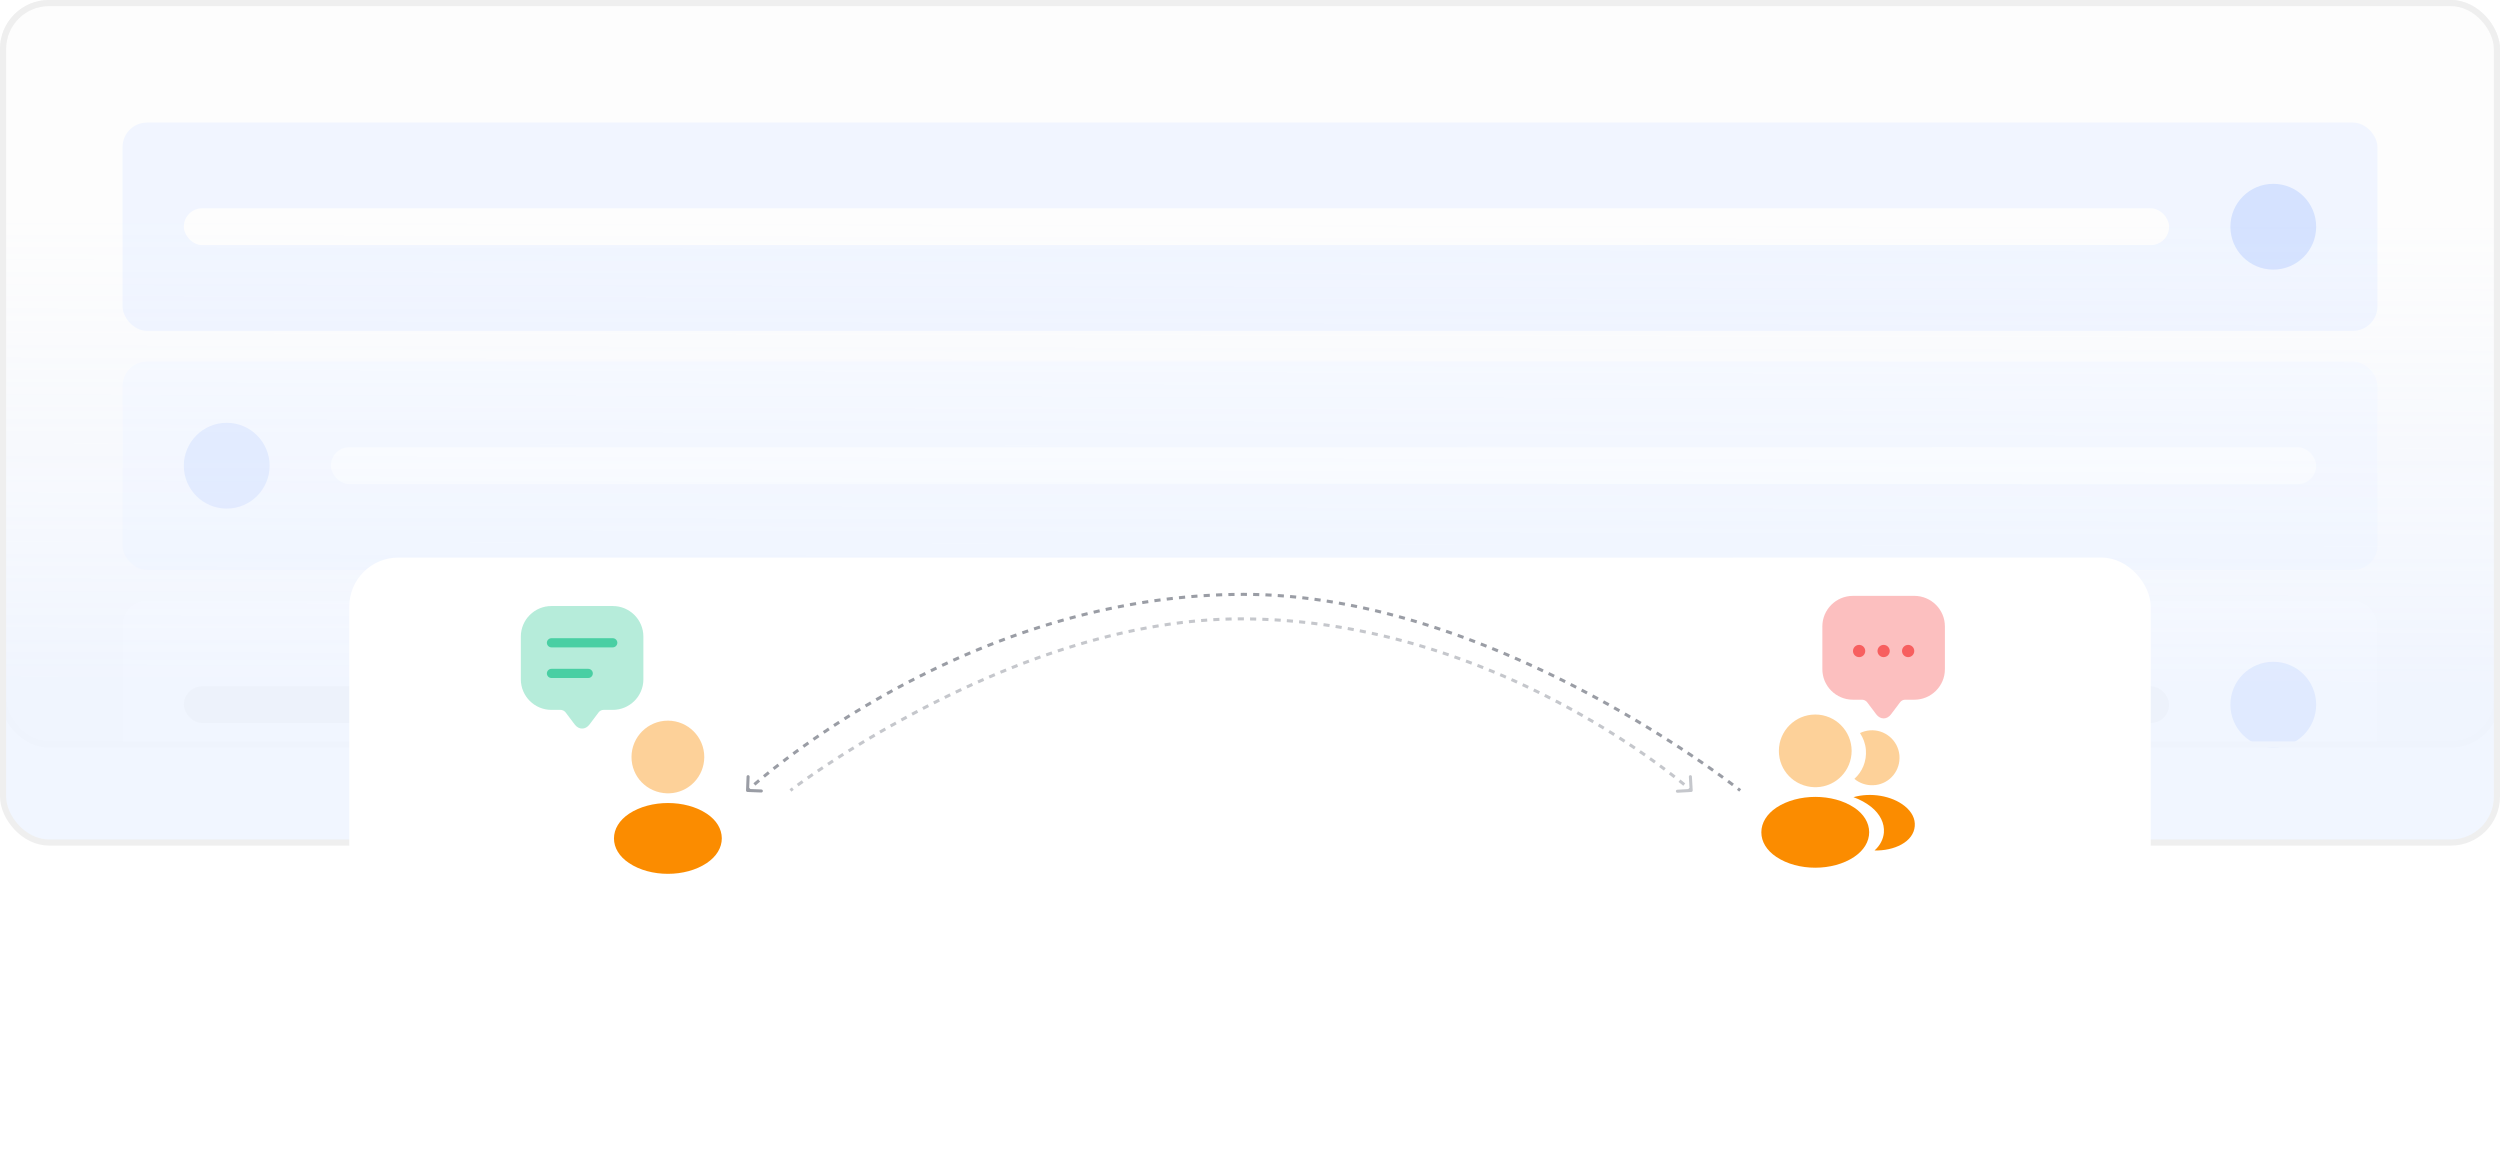 <svg width="408" height="188" viewBox="0 0 408 188" fill="none" xmlns="http://www.w3.org/2000/svg">
<rect x="0.5" y="0.5" width="407" height="121" rx="7.5" fill="#FAFAFA"/>
<rect x="20" y="20" width="368" height="34" rx="4" fill="#DAE6FF"/>
<rect x="30" y="34" width="324" height="6" rx="3" fill="#FAFAFA"/>
<circle cx="371" cy="37" r="7" fill="#90B3FF"/>
<rect x="20" y="59" width="368" height="34" rx="4" fill="#EDF3FF"/>
<circle cx="37" cy="76" r="7" fill="#B5CCFF"/>
<rect x="54" y="73" width="324" height="6" rx="3" fill="white"/>
<rect x="20" y="98" width="368" height="34" rx="4" fill="white"/>
<rect x="30" y="112" width="324" height="6" rx="3" fill="#EFEFEF"/>
<circle cx="371" cy="115" r="7" fill="#B5CCFF"/>
<rect x="0.5" y="0.5" width="407" height="121" rx="7.5" stroke="#F5F5F5"/>
<rect x="0.5" y="0.5" width="407" height="137" rx="7.5" fill="url(#paint0_linear_3429_128375)" stroke="#EFEFEF"/>
<g filter="url(#filter0_d_3429_128375)">
<rect x="57" y="83" width="294" height="73" rx="8" fill="white"/>
</g>
<path opacity="0.4" d="M109 117.61C105.725 117.61 103.062 120.272 103.062 123.547C103.062 126.76 105.575 129.36 108.85 129.472C108.95 129.46 109.05 129.46 109.125 129.472C109.15 129.472 109.162 129.472 109.187 129.472C109.2 129.472 109.2 129.472 109.213 129.472C112.413 129.36 114.925 126.76 114.938 123.547C114.938 120.272 112.275 117.61 109 117.61Z" fill="#FB8C00"/>
<path d="M115.35 132.797C111.863 130.472 106.175 130.472 102.663 132.797C101.075 133.86 100.2 135.297 100.2 136.835C100.2 138.372 101.075 139.797 102.65 140.847C104.4 142.022 106.7 142.61 109 142.61C111.3 142.61 113.6 142.022 115.35 140.847C116.925 139.785 117.8 138.36 117.8 136.81C117.788 135.272 116.925 133.847 115.35 132.797Z" fill="#FB8C00"/>
<path opacity="0.4" d="M296.25 116.61C292.975 116.61 290.312 119.272 290.312 122.547C290.312 125.76 292.825 128.36 296.1 128.472C296.2 128.46 296.3 128.46 296.375 128.472C296.4 128.472 296.412 128.472 296.437 128.472C296.45 128.472 296.45 128.472 296.463 128.472C299.663 128.36 302.175 125.76 302.188 122.547C302.188 119.272 299.525 116.61 296.25 116.61Z" fill="#FB8C00"/>
<path d="M302.6 131.797C299.113 129.472 293.425 129.472 289.913 131.797C288.325 132.86 287.45 134.297 287.45 135.835C287.45 137.372 288.325 138.797 289.9 139.847C291.65 141.022 293.95 141.61 296.25 141.61C298.55 141.61 300.85 141.022 302.6 139.847C304.175 138.785 305.05 137.36 305.05 135.81C305.038 134.272 304.175 132.847 302.6 131.797Z" fill="#FB8C00"/>
<path opacity="0.4" d="M309.988 123.284C310.188 125.709 308.463 127.834 306.075 128.122C306.063 128.122 306.063 128.122 306.05 128.122H306.013C305.938 128.122 305.863 128.122 305.8 128.147C304.588 128.209 303.475 127.822 302.638 127.109C303.925 125.959 304.663 124.234 304.513 122.359C304.425 121.347 304.075 120.422 303.55 119.634C304.025 119.397 304.575 119.247 305.138 119.197C307.588 118.984 309.775 120.809 309.988 123.284Z" fill="#FB8C00"/>
<path d="M312.487 134.847C312.387 136.06 311.612 137.11 310.312 137.822C309.062 138.51 307.487 138.835 305.925 138.797C306.825 137.985 307.35 136.972 307.45 135.897C307.575 134.347 306.837 132.86 305.362 131.672C304.525 131.01 303.55 130.485 302.487 130.097C305.25 129.297 308.725 129.835 310.862 131.56C312.012 132.485 312.6 133.647 312.487 134.847Z" fill="#FB8C00"/>
<path opacity="0.7" d="M121.75 128.99C121.745 129.128 121.852 129.244 121.99 129.25L124.238 129.339C124.376 129.344 124.493 129.237 124.498 129.099C124.504 128.961 124.396 128.845 124.258 128.839L122.26 128.76L122.339 126.762C122.344 126.624 122.237 126.507 122.099 126.502C121.961 126.496 121.845 126.604 121.839 126.742L121.75 128.99ZM203 97V97.25V97ZM122 129C122.17 129.184 122.17 129.184 122.17 129.184C122.17 129.184 122.17 129.184 122.17 129.184C122.17 129.184 122.17 129.184 122.17 129.184C122.17 129.184 122.17 129.184 122.17 129.184C122.17 129.184 122.17 129.183 122.17 129.183C122.17 129.183 122.17 129.183 122.171 129.182C122.172 129.182 122.173 129.18 122.175 129.179C122.179 129.175 122.184 129.17 122.192 129.163C122.207 129.149 122.23 129.128 122.26 129.101C122.321 129.046 122.413 128.964 122.534 128.856L122.202 128.482C122.08 128.591 121.987 128.674 121.925 128.73C121.894 128.758 121.87 128.78 121.855 128.794C121.847 128.801 121.841 128.807 121.837 128.811C121.835 128.812 121.833 128.814 121.832 128.815C121.832 128.815 121.831 128.816 121.831 128.816C121.831 128.816 121.831 128.816 121.83 128.816C121.83 128.816 121.83 128.816 121.83 128.816C121.83 128.816 121.83 128.816 121.83 128.816C121.83 128.816 121.83 128.816 121.83 128.816C121.83 128.816 121.83 128.816 122 129ZM123.279 128.208C123.503 128.016 123.76 127.798 124.048 127.557L123.728 127.173C123.437 127.416 123.179 127.635 122.954 127.828L123.279 128.208ZM124.831 126.911C125.079 126.708 125.345 126.493 125.627 126.267L125.314 125.877C125.031 126.104 124.764 126.32 124.514 126.524L124.831 126.911ZM126.399 125.654C126.655 125.453 126.921 125.245 127.199 125.03L126.893 124.635C126.615 124.85 126.347 125.059 126.09 125.261L126.399 125.654ZM128.001 124.416C128.26 124.219 128.526 124.018 128.801 123.813L128.502 123.412C128.226 123.619 127.958 123.821 127.698 124.018L128.001 124.416ZM129.618 123.207C129.881 123.014 130.15 122.817 130.426 122.618L130.132 122.213C129.856 122.413 129.586 122.61 129.322 122.804L129.618 123.207ZM131.249 122.026C131.518 121.835 131.791 121.641 132.07 121.445L131.783 121.036C131.503 121.232 131.228 121.427 130.959 121.619L131.249 122.026ZM132.896 120.87C133.171 120.68 133.45 120.488 133.734 120.294L133.453 119.881C133.168 120.075 132.887 120.268 132.612 120.458L132.896 120.87ZM134.561 119.736C134.84 119.548 135.124 119.359 135.412 119.169L135.137 118.751C134.847 118.943 134.563 119.132 134.282 119.321L134.561 119.736ZM136.245 118.622C136.524 118.441 136.807 118.258 137.093 118.075L136.823 117.654C136.536 117.838 136.252 118.021 135.972 118.203L136.245 118.622ZM137.951 117.528C138.23 117.353 138.511 117.176 138.796 116.999L138.532 116.575C138.246 116.752 137.964 116.929 137.685 117.106L137.951 117.528ZM139.66 116.466C139.944 116.292 140.232 116.117 140.522 115.942L140.264 115.514C139.972 115.69 139.684 115.865 139.399 116.04L139.66 116.466ZM141.381 115.428C141.67 115.256 141.962 115.084 142.257 114.912L142.005 114.48C141.709 114.653 141.416 114.826 141.126 114.998L141.381 115.428ZM143.127 114.408C143.415 114.242 143.705 114.076 143.998 113.91L143.752 113.475C143.458 113.642 143.167 113.808 142.878 113.974L143.127 114.408ZM144.884 113.413C145.176 113.25 145.469 113.088 145.765 112.926L145.525 112.488C145.228 112.65 144.933 112.813 144.641 112.976L144.884 113.413ZM146.646 112.447C146.942 112.288 147.24 112.128 147.541 111.969L147.306 111.527C147.005 111.687 146.706 111.847 146.409 112.007L146.646 112.447ZM148.434 111.5C148.728 111.346 149.025 111.193 149.324 111.04L149.096 110.595C148.796 110.748 148.498 110.902 148.203 111.056L148.434 111.5ZM150.226 110.582C150.526 110.43 150.829 110.279 151.133 110.129L150.912 109.681C150.606 109.832 150.303 109.983 150.001 110.135L150.226 110.582ZM152.031 109.689C152.332 109.543 152.635 109.397 152.94 109.252L152.725 108.8C152.419 108.946 152.115 109.093 151.813 109.239L152.031 109.689ZM153.86 108.817C154.161 108.676 154.464 108.536 154.768 108.397L154.559 107.942C154.254 108.082 153.95 108.223 153.648 108.364L153.86 108.817ZM155.683 107.98C155.99 107.842 156.299 107.705 156.609 107.568L156.407 107.11C156.096 107.248 155.786 107.386 155.478 107.524L155.683 107.98ZM157.533 107.164C157.839 107.032 158.146 106.9 158.455 106.769L158.26 106.309C157.95 106.44 157.642 106.572 157.335 106.705L157.533 107.164ZM159.386 106.379C159.698 106.249 160.011 106.121 160.326 105.993L160.138 105.529C159.822 105.658 159.507 105.787 159.194 105.917L159.386 106.379ZM161.255 105.62C161.565 105.497 161.877 105.374 162.191 105.252L162.01 104.786C161.695 104.908 161.382 105.031 161.07 105.155L161.255 105.62ZM163.135 104.889C163.449 104.77 163.765 104.652 164.082 104.535L163.908 104.066C163.59 104.184 163.273 104.302 162.958 104.422L163.135 104.889ZM165.023 104.19C165.338 104.076 165.654 103.963 165.972 103.851L165.806 103.379C165.487 103.492 165.169 103.605 164.853 103.72L165.023 104.19ZM166.929 103.517C167.245 103.409 167.563 103.301 167.881 103.194L167.723 102.72C167.403 102.827 167.084 102.935 166.766 103.045L166.929 103.517ZM168.835 102.879C169.154 102.775 169.474 102.672 169.796 102.57L169.645 102.093C169.322 102.196 169 102.299 168.68 102.404L168.835 102.879ZM170.764 102.267C171.082 102.169 171.402 102.072 171.723 101.976L171.58 101.497C171.258 101.594 170.937 101.691 170.617 101.79L170.764 102.267ZM172.687 101.692C173.01 101.599 173.334 101.506 173.659 101.415L173.524 100.934C173.197 101.025 172.872 101.118 172.548 101.212L172.687 101.692ZM174.635 101.145C174.957 101.058 175.28 100.971 175.603 100.886L175.476 100.403C175.151 100.488 174.827 100.575 174.504 100.662L174.635 101.145ZM176.577 100.635C176.903 100.552 177.23 100.471 177.558 100.391L177.439 99.905C177.11 99.985 176.782 100.067 176.455 100.15L176.577 100.635ZM178.542 100.155C178.866 100.078 179.192 100.003 179.518 99.929L179.408 99.442C179.08 99.516 178.753 99.591 178.427 99.668L178.542 100.155ZM180.501 99.712C180.83 99.641 181.159 99.571 181.49 99.502L181.388 99.013C181.056 99.081 180.725 99.152 180.395 99.223L180.501 99.712ZM182.48 99.301C182.808 99.236 183.136 99.173 183.465 99.111L183.372 98.619C183.041 98.682 182.712 98.746 182.383 98.811L182.48 99.301ZM184.455 98.928C184.785 98.869 185.117 98.811 185.45 98.754L185.366 98.261C185.032 98.318 184.699 98.376 184.366 98.436L184.455 98.928ZM186.447 98.59C186.777 98.537 187.107 98.485 187.438 98.435L187.363 97.941C187.031 97.991 186.699 98.043 186.368 98.096L186.447 98.59ZM188.434 98.289C188.766 98.242 189.1 98.196 189.434 98.152L189.369 97.656C189.033 97.701 188.698 97.747 188.363 97.794L188.434 98.289ZM190.438 98.024C190.769 97.984 191.101 97.945 191.433 97.907L191.377 97.41C191.043 97.448 190.71 97.487 190.377 97.528L190.438 98.024ZM192.433 97.799C192.767 97.764 193.102 97.731 193.438 97.7L193.391 97.202C193.054 97.234 192.718 97.267 192.382 97.302L192.433 97.799ZM194.447 97.61C194.779 97.583 195.112 97.556 195.446 97.531L195.409 97.033C195.074 97.058 194.739 97.084 194.405 97.112L194.447 97.61ZM196.449 97.462C196.783 97.44 197.119 97.42 197.455 97.402L197.428 96.903C197.09 96.921 196.753 96.941 196.416 96.963L196.449 97.462ZM198.467 97.352C198.8 97.337 199.135 97.323 199.47 97.312L199.453 96.812C199.116 96.824 198.78 96.837 198.444 96.852L198.467 97.352ZM200.474 97.282C200.809 97.273 201.145 97.266 201.481 97.261L201.474 96.761C201.136 96.767 200.798 96.773 200.461 96.782L200.474 97.282ZM202.493 97.251C202.662 97.25 202.831 97.25 203 97.25V96.75C202.83 96.75 202.66 96.75 202.49 96.751L202.493 97.251ZM203 97.25C203.167 97.25 203.334 97.251 203.501 97.252L203.505 96.752C203.336 96.751 203.168 96.75 203 96.75V97.25ZM204.504 97.264C204.838 97.271 205.172 97.279 205.506 97.29L205.522 96.79C205.186 96.779 204.85 96.771 204.514 96.764L204.504 97.264ZM206.508 97.327C206.842 97.342 207.176 97.359 207.51 97.377L207.538 96.878C207.202 96.859 206.866 96.843 206.53 96.828L206.508 97.327ZM208.511 97.439C208.844 97.462 209.178 97.486 209.511 97.513L209.55 97.014C209.215 96.987 208.88 96.963 208.544 96.94L208.511 97.439ZM210.51 97.598C210.843 97.628 211.176 97.66 211.508 97.694L211.559 97.197C211.225 97.162 210.89 97.13 210.555 97.1L210.51 97.598ZM212.506 97.802C212.838 97.839 213.17 97.879 213.501 97.92L213.563 97.424C213.23 97.382 212.896 97.343 212.562 97.305L212.506 97.802ZM214.496 98.049C214.827 98.094 215.159 98.141 215.49 98.189L215.562 97.695C215.229 97.646 214.896 97.599 214.563 97.554L214.496 98.049ZM216.482 98.34C216.812 98.391 217.142 98.445 217.471 98.5L217.554 98.007C217.223 97.951 216.891 97.898 216.559 97.846L216.482 98.34ZM218.46 98.67C218.789 98.729 219.119 98.789 219.448 98.851L219.54 98.359C219.209 98.297 218.878 98.237 218.547 98.178L218.46 98.67ZM220.433 99.041C220.761 99.106 221.088 99.172 221.415 99.24L221.517 98.75C221.188 98.682 220.859 98.615 220.53 98.55L220.433 99.041ZM222.397 99.448C222.724 99.52 223.051 99.592 223.378 99.666L223.488 99.179C223.16 99.104 222.832 99.031 222.503 98.96L222.397 99.448ZM224.355 99.893C224.68 99.97 225.005 100.048 225.329 100.128L225.449 99.642C225.123 99.562 224.797 99.484 224.47 99.406L224.355 99.893ZM226.304 100.372C226.628 100.455 226.952 100.539 227.276 100.625L227.404 100.142C227.079 100.056 226.753 99.971 226.427 99.888L226.304 100.372ZM228.245 100.886C228.567 100.974 228.888 101.063 229.209 101.154L229.345 100.673C229.023 100.582 228.7 100.492 228.376 100.403L228.245 100.886ZM230.177 101.431C230.498 101.525 230.819 101.62 231.14 101.716L231.284 101.237C230.962 101.141 230.639 101.045 230.316 100.951L230.177 101.431ZM232.099 102.008C232.418 102.107 232.737 102.207 233.055 102.308L233.207 101.831C232.887 101.73 232.567 101.63 232.246 101.531L232.099 102.008ZM234.014 102.616C234.332 102.72 234.65 102.825 234.967 102.931L235.126 102.457C234.807 102.35 234.488 102.245 234.169 102.141L234.014 102.616ZM235.916 103.252C236.233 103.361 236.549 103.47 236.865 103.581L237.03 103.109C236.714 102.998 236.396 102.888 236.078 102.779L235.916 103.252ZM237.813 103.917C238.129 104.031 238.443 104.145 238.757 104.26L238.929 103.79C238.614 103.675 238.299 103.56 237.982 103.447L237.813 103.917ZM239.694 104.608C240.009 104.726 240.323 104.845 240.636 104.965L240.815 104.498C240.501 104.378 240.186 104.258 239.87 104.14L239.694 104.608ZM241.574 105.328C241.886 105.449 242.197 105.572 242.506 105.695L242.692 105.231C242.381 105.107 242.069 104.984 241.756 104.862L241.574 105.328ZM243.436 106.069C243.748 106.196 244.059 106.324 244.369 106.452L244.56 105.99C244.249 105.861 243.937 105.733 243.624 105.606L243.436 106.069ZM245.296 106.839C245.604 106.969 245.91 107.099 246.215 107.23L246.413 106.771C246.106 106.64 245.799 106.509 245.49 106.379L245.296 106.839ZM247.14 107.63C247.448 107.765 247.756 107.9 248.062 108.036L248.265 107.579C247.958 107.443 247.649 107.307 247.34 107.172L247.14 107.63ZM248.976 108.446C249.281 108.583 249.584 108.721 249.886 108.86L250.094 108.405C249.792 108.266 249.487 108.128 249.182 107.99L248.976 108.446ZM250.804 109.284C251.108 109.426 251.411 109.568 251.713 109.711L251.927 109.259C251.624 109.116 251.32 108.973 251.015 108.831L250.804 109.284ZM252.613 110.14C252.918 110.286 253.221 110.433 253.522 110.58L253.741 110.13C253.439 109.983 253.135 109.836 252.83 109.689L252.613 110.14ZM254.426 111.024C254.726 111.172 255.025 111.321 255.321 111.47L255.545 111.023C255.248 110.874 254.949 110.725 254.648 110.576L254.426 111.024ZM256.217 111.922C256.518 112.076 256.818 112.229 257.116 112.383L257.346 111.939C257.047 111.785 256.746 111.63 256.443 111.477L256.217 111.922ZM258.005 112.845C258.301 113 258.596 113.155 258.888 113.309L259.122 112.868C258.829 112.712 258.534 112.557 258.237 112.402L258.005 112.845ZM259.783 113.787C260.079 113.946 260.374 114.105 260.666 114.264L260.904 113.824C260.612 113.665 260.317 113.506 260.02 113.346L259.783 113.787ZM261.537 114.74C261.836 114.905 262.132 115.069 262.427 115.234L262.67 114.797C262.375 114.632 262.078 114.468 261.778 114.303L261.537 114.74ZM263.302 115.725C263.592 115.889 263.879 116.052 264.164 116.215L264.412 115.781C264.127 115.617 263.839 115.454 263.548 115.29L263.302 115.725ZM265.048 116.723C265.339 116.891 265.628 117.06 265.915 117.227L266.167 116.796C265.88 116.628 265.59 116.459 265.298 116.29L265.048 116.723ZM266.771 117.732C267.065 117.906 267.357 118.08 267.646 118.253L267.903 117.824C267.613 117.651 267.321 117.477 267.025 117.301L266.771 117.732ZM268.502 118.769C268.79 118.944 269.075 119.118 269.356 119.291L269.618 118.865C269.335 118.692 269.05 118.517 268.761 118.342L268.502 118.769ZM270.219 119.824C270.503 120 270.783 120.175 271.06 120.349L271.326 119.925C271.049 119.751 270.768 119.576 270.483 119.399L270.219 119.824ZM271.919 120.892C272.205 121.074 272.487 121.254 272.764 121.432L273.034 121.011C272.756 120.833 272.474 120.652 272.187 120.47L271.919 120.892ZM273.602 121.974C273.891 122.162 274.174 122.347 274.452 122.53L274.727 122.112C274.448 121.929 274.164 121.743 273.875 121.555L273.602 121.974ZM275.273 123.074C275.564 123.267 275.848 123.457 276.125 123.644L276.405 123.23C276.127 123.042 275.842 122.851 275.55 122.657L275.273 123.074ZM276.938 124.195C277.229 124.393 277.512 124.588 277.786 124.777L278.07 124.366C277.795 124.176 277.511 123.981 277.219 123.782L276.938 124.195ZM278.594 125.339C278.884 125.541 279.163 125.738 279.431 125.928L279.72 125.52C279.451 125.329 279.172 125.132 278.881 124.929L278.594 125.339ZM280.247 126.51C280.528 126.712 280.794 126.904 281.043 127.086L281.338 126.682C281.087 126.499 280.821 126.306 280.539 126.104L280.247 126.51ZM281.866 127.691C282.168 127.914 282.437 128.116 282.672 128.293L282.973 127.894C282.737 127.716 282.467 127.513 282.164 127.289L281.866 127.691ZM283.468 128.901C283.592 128.998 283.687 129.071 283.75 129.121C283.781 129.146 283.805 129.164 283.821 129.177C283.829 129.183 283.834 129.188 283.838 129.191C283.84 129.192 283.842 129.194 283.843 129.194C283.843 129.195 283.844 129.195 283.844 129.195C283.844 129.195 283.844 129.195 283.844 129.195C283.844 129.195 283.844 129.195 283.844 129.195C283.844 129.195 283.844 129.195 283.844 129.195V129.195C283.844 129.195 283.844 129.195 284 129C284.156 128.805 284.156 128.805 284.156 128.805C284.156 128.805 284.156 128.805 284.156 128.805C284.156 128.805 284.156 128.805 284.156 128.805C284.156 128.805 284.156 128.805 284.156 128.804C284.156 128.804 284.156 128.804 284.155 128.804C284.155 128.804 284.155 128.804 284.154 128.803C284.153 128.802 284.152 128.801 284.15 128.8C284.145 128.796 284.139 128.791 284.131 128.785C284.115 128.772 284.091 128.753 284.059 128.728C283.995 128.678 283.899 128.603 283.774 128.506L283.468 128.901Z" fill="#6F747F"/>
<path opacity="0.4" d="M276.25 128.986C276.258 129.123 276.152 129.242 276.014 129.25L273.768 129.379C273.63 129.387 273.512 129.282 273.504 129.144C273.496 129.006 273.601 128.888 273.739 128.88L275.736 128.765L275.621 126.768C275.613 126.63 275.718 126.512 275.856 126.504C275.994 126.496 276.112 126.601 276.12 126.739L276.25 128.986ZM202.5 101V101.25V101ZM276 129C275.834 129.187 275.834 129.187 275.834 129.187C275.834 129.187 275.834 129.187 275.834 129.187C275.834 129.187 275.834 129.187 275.834 129.187C275.834 129.187 275.834 129.187 275.834 129.187C275.834 129.187 275.834 129.187 275.833 129.186C275.833 129.186 275.833 129.186 275.832 129.186C275.832 129.185 275.83 129.184 275.828 129.182C275.824 129.178 275.819 129.173 275.811 129.167C275.795 129.153 275.772 129.132 275.741 129.105C275.679 129.051 275.586 128.97 275.462 128.865L275.786 128.484C275.911 128.591 276.006 128.673 276.07 128.728C276.101 128.756 276.125 128.777 276.142 128.791C276.15 128.799 276.156 128.804 276.16 128.808C276.162 128.809 276.163 128.811 276.165 128.812C276.165 128.812 276.166 128.813 276.166 128.813C276.166 128.813 276.166 128.813 276.166 128.813C276.166 128.813 276.166 128.813 276.166 128.813C276.166 128.813 276.166 128.813 276.166 128.813C276.166 128.813 276.166 128.813 276.166 128.813C276.166 128.813 276.166 128.813 276 129ZM274.714 128.239C274.488 128.053 274.228 127.842 273.936 127.609L274.248 127.218C274.542 127.454 274.804 127.666 275.031 127.853L274.714 128.239ZM273.153 126.989C272.904 126.795 272.639 126.59 272.358 126.374L272.662 125.977C272.945 126.194 273.211 126.4 273.461 126.595L273.153 126.989ZM271.547 125.759C271.295 125.571 271.032 125.376 270.76 125.175L271.056 124.772C271.33 124.974 271.594 125.17 271.847 125.359L271.547 125.759ZM269.948 124.583C269.685 124.392 269.413 124.197 269.133 123.998L269.422 123.591C269.703 123.79 269.976 123.986 270.241 124.177L269.948 124.583ZM268.32 123.426C268.05 123.237 267.773 123.046 267.489 122.851L267.772 122.439C268.057 122.634 268.335 122.827 268.606 123.016L268.32 123.426ZM266.67 122.294C266.396 122.109 266.117 121.922 265.832 121.733L266.108 121.317C266.394 121.506 266.675 121.694 266.949 121.879L266.67 122.294ZM265.001 121.187C264.725 121.007 264.444 120.826 264.159 120.642L264.429 120.222C264.716 120.405 264.997 120.588 265.274 120.768L265.001 121.187ZM263.313 120.105C263.036 119.93 262.755 119.754 262.47 119.577L262.733 119.152C263.02 119.33 263.302 119.506 263.58 119.682L263.313 120.105ZM261.607 119.046C261.329 118.876 261.047 118.706 260.762 118.535L261.019 118.106C261.305 118.278 261.588 118.449 261.867 118.619L261.607 119.046ZM259.896 118.02C259.612 117.852 259.325 117.684 259.035 117.516L259.285 117.084C259.577 117.253 259.865 117.421 260.149 117.589L259.896 118.02ZM258.17 117.019C257.879 116.853 257.585 116.687 257.287 116.52L257.532 116.084C257.83 116.251 258.125 116.418 258.418 116.585L258.17 117.019ZM256.424 116.041C256.133 115.881 255.84 115.721 255.544 115.561L255.781 115.121C256.079 115.282 256.373 115.443 256.665 115.603L256.424 116.041ZM254.657 115.086C254.367 114.932 254.074 114.778 253.779 114.624L254.01 114.181C254.306 114.335 254.6 114.49 254.891 114.644L254.657 115.086ZM252.886 114.163C252.59 114.011 252.293 113.86 251.992 113.709L252.217 113.263C252.518 113.414 252.817 113.566 253.114 113.717L252.886 114.163ZM251.102 113.266C250.803 113.119 250.502 112.972 250.198 112.825L250.416 112.375C250.721 112.522 251.023 112.67 251.323 112.818L251.102 113.266ZM249.296 112.393C248.998 112.252 248.697 112.111 248.395 111.97L248.606 111.517C248.909 111.658 249.211 111.799 249.51 111.941L249.296 112.393ZM247.482 111.55C247.179 111.413 246.875 111.276 246.569 111.139L246.773 110.683C247.08 110.82 247.385 110.957 247.689 111.095L247.482 111.55ZM245.659 110.738C245.353 110.604 245.046 110.472 244.737 110.34L244.933 109.88C245.244 110.012 245.552 110.145 245.859 110.279L245.659 110.738ZM243.813 109.949C243.508 109.822 243.202 109.695 242.894 109.57L243.083 109.107C243.392 109.233 243.7 109.36 244.006 109.488L243.813 109.949ZM241.965 109.194C241.654 109.071 241.342 108.948 241.029 108.825L241.21 108.359C241.525 108.482 241.838 108.606 242.15 108.73L241.965 109.194ZM240.102 108.469C239.791 108.35 239.479 108.233 239.165 108.117L239.339 107.648C239.654 107.765 239.968 107.883 240.28 108.001L240.102 108.469ZM238.22 107.77C237.909 107.658 237.597 107.547 237.283 107.436L237.449 106.965C237.764 107.076 238.078 107.187 238.39 107.3L238.22 107.77ZM236.34 107.109C236.024 107 235.707 106.893 235.389 106.787L235.547 106.313C235.867 106.419 236.185 106.527 236.502 106.636L236.34 107.109ZM234.439 106.475C234.124 106.373 233.807 106.272 233.49 106.172L233.64 105.695C233.959 105.796 234.276 105.897 234.593 105.999L234.439 106.475ZM232.533 105.876C232.213 105.779 231.892 105.682 231.569 105.587L231.711 105.107C232.035 105.203 232.357 105.3 232.678 105.398L232.533 105.876ZM230.615 105.31C230.296 105.218 229.975 105.128 229.653 105.039L229.786 104.558C230.11 104.647 230.432 104.737 230.752 104.829L230.615 105.31ZM228.684 104.776C228.363 104.691 228.041 104.607 227.718 104.523L227.842 104.039C228.167 104.123 228.49 104.207 228.813 104.293L228.684 104.776ZM226.751 104.28C226.428 104.2 226.104 104.121 225.778 104.044L225.894 103.557C226.221 103.635 226.547 103.714 226.871 103.794L226.751 104.28ZM224.799 103.816C224.476 103.742 224.153 103.67 223.828 103.599L223.935 103.111C224.261 103.182 224.586 103.255 224.91 103.328L224.799 103.816ZM222.852 103.391C222.525 103.323 222.197 103.256 221.869 103.191L221.966 102.701C222.296 102.766 222.626 102.833 222.954 102.902L222.852 103.391ZM220.886 103.001C220.561 102.939 220.234 102.879 219.907 102.821L219.995 102.328C220.324 102.387 220.652 102.448 220.979 102.509L220.886 103.001ZM218.922 102.649C218.592 102.594 218.262 102.539 217.93 102.487L218.009 101.993C218.342 102.046 218.674 102.1 219.005 102.156L218.922 102.649ZM216.945 102.335C216.617 102.286 216.288 102.238 215.958 102.193L216.027 101.697C216.359 101.743 216.689 101.791 217.019 101.84L216.945 102.335ZM214.966 102.06C214.634 102.017 214.302 101.976 213.968 101.936L214.027 101.439C214.362 101.479 214.696 101.521 215.03 101.564L214.966 102.06ZM212.981 101.823C212.65 101.788 212.319 101.753 211.988 101.72L212.037 101.223C212.37 101.256 212.703 101.29 213.035 101.326L212.981 101.823ZM210.99 101.627C210.658 101.598 210.325 101.57 209.991 101.544L210.03 101.045C210.365 101.072 210.7 101.1 211.034 101.129L210.99 101.627ZM208.999 101.471C208.667 101.449 208.335 101.428 208.002 101.409L208.03 100.91C208.365 100.929 208.699 100.95 209.032 100.973L208.999 101.471ZM207 101.356C206.668 101.341 206.334 101.327 206 101.314L206.019 100.815C206.354 100.827 206.689 100.841 207.024 100.857L207 101.356ZM205.006 101.283C204.673 101.274 204.34 101.267 204.006 101.262L204.014 100.762C204.35 100.767 204.685 100.774 205.019 100.783L205.006 101.283ZM203.003 101.251C202.836 101.25 202.668 101.25 202.5 101.25V100.75C202.669 100.75 202.837 100.75 203.006 100.751L203.003 101.251ZM202.5 101.25C202.334 101.25 202.168 101.251 202.002 101.252L201.999 100.752C202.166 100.751 202.333 100.75 202.5 100.75V101.25ZM201.007 101.265C200.676 101.272 200.344 101.281 200.013 101.291L199.996 100.792C200.33 100.781 200.663 100.772 200.997 100.765L201.007 101.265ZM199.019 101.331C198.687 101.346 198.356 101.363 198.025 101.383L197.995 100.884C198.329 100.864 198.662 100.847 198.996 100.831L199.019 101.331ZM197.032 101.447C196.701 101.471 196.37 101.496 196.04 101.524L195.998 101.026C196.331 100.998 196.663 100.972 196.996 100.949L197.032 101.447ZM195.048 101.613C194.718 101.644 194.388 101.678 194.058 101.713L194.004 101.216C194.336 101.18 194.668 101.147 195.001 101.115L195.048 101.613ZM193.069 101.825C192.739 101.864 192.41 101.905 192.082 101.948L192.017 101.452C192.347 101.409 192.678 101.368 193.01 101.328L193.069 101.825ZM191.094 102.082C190.766 102.129 190.437 102.177 190.109 102.228L190.034 101.733C190.364 101.683 190.694 101.634 191.024 101.587L191.094 102.082ZM189.127 102.383C188.799 102.437 188.472 102.493 188.145 102.55L188.059 102.057C188.387 102 188.716 101.944 189.046 101.89L189.127 102.383ZM187.164 102.726C186.838 102.787 186.512 102.849 186.187 102.913L186.09 102.422C186.417 102.358 186.745 102.296 187.073 102.235L187.164 102.726ZM185.211 103.109C184.885 103.176 184.56 103.245 184.236 103.315L184.13 102.827C184.456 102.756 184.783 102.687 185.11 102.619L185.211 103.109ZM183.263 103.531C182.94 103.604 182.617 103.679 182.294 103.755L182.179 103.269C182.503 103.192 182.828 103.117 183.153 103.043L183.263 103.531ZM181.325 103.99C181.002 104.069 180.68 104.15 180.358 104.233L180.234 103.748C180.557 103.665 180.881 103.584 181.206 103.504L181.325 103.99ZM179.396 104.484C179.075 104.569 178.754 104.656 178.435 104.744L178.302 104.262C178.623 104.173 178.945 104.086 179.267 104.001L179.396 104.484ZM177.474 105.013C177.154 105.104 176.835 105.196 176.517 105.289L176.376 104.81C176.695 104.716 177.016 104.623 177.337 104.532L177.474 105.013ZM175.565 105.574C175.246 105.67 174.928 105.768 174.61 105.867L174.461 105.39C174.78 105.29 175.099 105.192 175.42 105.095L175.565 105.574ZM173.659 106.168C173.343 106.269 173.028 106.372 172.714 106.475L172.557 106C172.873 105.896 173.189 105.794 173.507 105.692L173.659 106.168ZM171.769 106.791C171.453 106.898 171.138 107.006 170.824 107.115L170.66 106.642C170.975 106.533 171.291 106.425 171.608 106.317L171.769 106.791ZM169.885 107.445C169.572 107.556 169.261 107.668 168.95 107.781L168.779 107.311C169.091 107.198 169.404 107.085 169.717 106.973L169.885 107.445ZM168.011 108.127C167.699 108.243 167.388 108.36 167.078 108.478L166.901 108.01C167.211 107.892 167.523 107.775 167.836 107.658L168.011 108.127ZM166.153 108.834C165.841 108.955 165.53 109.077 165.221 109.2L165.037 108.735C165.347 108.612 165.659 108.489 165.971 108.368L166.153 108.834ZM164.295 109.571C163.987 109.696 163.681 109.821 163.376 109.947L163.185 109.485C163.491 109.358 163.799 109.233 164.107 109.108L164.295 109.571ZM162.455 110.331C162.146 110.461 161.84 110.591 161.535 110.722L161.338 110.262C161.644 110.131 161.951 110 162.261 109.87L162.455 110.331ZM160.623 111.116C160.318 111.25 160.014 111.384 159.711 111.518L159.508 111.061C159.812 110.926 160.117 110.792 160.423 110.658L160.623 111.116ZM158.798 111.928C158.495 112.065 158.193 112.202 157.893 112.34L157.685 111.886C157.985 111.747 158.288 111.609 158.592 111.472L158.798 111.928ZM156.991 112.758C156.687 112.9 156.385 113.043 156.084 113.185L155.87 112.734C156.171 112.591 156.475 112.448 156.78 112.305L156.991 112.758ZM155.188 113.615C154.888 113.759 154.59 113.904 154.294 114.049L154.074 113.6C154.371 113.455 154.67 113.309 154.97 113.164L155.188 113.615ZM153.394 114.493C153.096 114.642 152.8 114.79 152.506 114.938L152.281 114.492C152.576 114.343 152.873 114.194 153.172 114.046L153.394 114.493ZM151.62 115.389C151.32 115.543 151.023 115.696 150.728 115.85L150.497 115.406C150.793 115.252 151.091 115.098 151.392 114.944L151.62 115.389ZM149.85 116.309C149.553 116.466 149.26 116.622 148.968 116.777L148.733 116.336C149.025 116.18 149.319 116.024 149.617 115.867L149.85 116.309ZM148.086 117.252C147.794 117.41 147.506 117.568 147.219 117.725L146.979 117.287C147.266 117.129 147.555 116.971 147.848 116.813L148.086 117.252ZM146.34 118.212C146.047 118.375 145.757 118.537 145.47 118.699L145.224 118.264C145.512 118.101 145.803 117.938 146.097 117.775L146.34 118.212ZM144.611 119.187C144.316 119.356 144.025 119.523 143.736 119.69L143.486 119.258C143.775 119.09 144.067 118.922 144.363 118.753L144.611 119.187ZM142.883 120.188C142.591 120.359 142.303 120.529 142.019 120.698L141.763 120.268C142.048 120.099 142.337 119.928 142.63 119.757L142.883 120.188ZM141.163 121.21C140.876 121.383 140.594 121.554 140.315 121.724L140.055 121.297C140.334 121.127 140.617 120.955 140.905 120.782L141.163 121.21ZM139.458 122.25C139.175 122.425 138.897 122.597 138.624 122.768L138.359 122.344C138.632 122.173 138.911 122 139.195 121.824L139.458 122.25ZM137.766 123.308C137.485 123.486 137.21 123.662 136.941 123.834L136.671 123.413C136.941 123.24 137.217 123.064 137.499 122.886L137.766 123.308ZM136.088 124.386C135.806 124.569 135.532 124.749 135.266 124.924L134.99 124.507C135.258 124.331 135.533 124.15 135.815 123.967L136.088 124.386ZM134.425 125.482C134.139 125.674 133.863 125.859 133.598 126.039L133.317 125.625C133.583 125.445 133.86 125.258 134.147 125.066L134.425 125.482ZM132.789 126.591C132.495 126.794 132.217 126.987 131.956 127.169L131.669 126.759C131.931 126.576 132.21 126.383 132.506 126.179L132.789 126.591ZM131.137 127.746C130.834 127.962 130.564 128.156 130.328 128.327L130.034 127.923C130.271 127.751 130.543 127.555 130.847 127.339L131.137 127.746ZM129.542 128.905C129.413 129.001 129.315 129.074 129.25 129.124C129.218 129.148 129.193 129.167 129.177 129.18C129.168 129.186 129.162 129.191 129.158 129.194C129.156 129.195 129.155 129.196 129.154 129.197C129.153 129.197 129.153 129.198 129.153 129.198C129.153 129.198 129.153 129.198 129.153 129.198C129.152 129.198 129.152 129.198 129.152 129.198C129.152 129.198 129.152 129.198 129.152 129.198V129.198C129.152 129.198 129.152 129.198 129 129C128.848 128.802 128.848 128.802 128.848 128.802C128.848 128.802 128.848 128.802 128.848 128.802C128.848 128.802 128.848 128.802 128.848 128.802C128.848 128.802 128.848 128.802 128.848 128.802C128.848 128.802 128.848 128.802 128.848 128.801C128.848 128.801 128.849 128.801 128.849 128.801C128.85 128.8 128.852 128.798 128.854 128.797C128.858 128.794 128.865 128.789 128.873 128.782C128.89 128.769 128.915 128.75 128.948 128.725C129.015 128.675 129.113 128.601 129.243 128.504L129.542 128.905Z" fill="#6F747F"/>
<path opacity="0.4" d="M85 109.873V103.893C85 101.133 87.24 98.903 90 98.903H100C102.76 98.903 105 101.133 105 103.893V110.873C105 113.623 102.76 115.853 100 115.853H98.5C98.19 115.853 97.89 116.003 97.7 116.253L96.2 118.243C95.54 119.123 94.46 119.123 93.8 118.243L92.3 116.253C92.14 116.033 91.78 115.853 91.5 115.853H90C87.24 115.853 85 113.623 85 110.873V109.873Z" fill="#49CFA3"/>
<path d="M100 105.653H90C89.59 105.653 89.25 105.313 89.25 104.903C89.25 104.493 89.59 104.153 90 104.153H100C100.41 104.153 100.75 104.493 100.75 104.903C100.75 105.313 100.41 105.653 100 105.653Z" fill="#49CFA3"/>
<path d="M96 110.653H90C89.59 110.653 89.25 110.313 89.25 109.903C89.25 109.493 89.59 109.153 90 109.153H96C96.41 109.153 96.75 109.493 96.75 109.903C96.75 110.313 96.41 110.653 96 110.653Z" fill="#49CFA3"/>
<path opacity="0.4" d="M297.408 108.214V102.234C297.408 99.474 299.648 97.244 302.408 97.244H312.408C315.168 97.244 317.408 99.474 317.408 102.234V109.214C317.408 111.964 315.168 114.194 312.408 114.194H310.908C310.598 114.194 310.298 114.344 310.108 114.594L308.608 116.584C307.948 117.464 306.868 117.464 306.208 116.584L304.708 114.594C304.548 114.374 304.188 114.194 303.908 114.194H302.408C299.648 114.194 297.408 111.964 297.408 109.214V108.214Z" fill="#F75F5F"/>
<path d="M307.408 107.244C306.848 107.244 306.408 106.794 306.408 106.244C306.408 105.694 306.858 105.244 307.408 105.244C307.958 105.244 308.408 105.694 308.408 106.244C308.408 106.794 307.968 107.244 307.408 107.244Z" fill="#F75F5F"/>
<path d="M311.408 107.244C310.848 107.244 310.408 106.794 310.408 106.244C310.408 105.694 310.858 105.244 311.408 105.244C311.958 105.244 312.408 105.694 312.408 106.244C312.408 106.794 311.968 107.244 311.408 107.244Z" fill="#F75F5F"/>
<path d="M303.408 107.244C302.848 107.244 302.408 106.794 302.408 106.244C302.408 105.694 302.858 105.244 303.408 105.244C303.958 105.244 304.408 105.694 304.408 106.244C304.408 106.794 303.968 107.244 303.408 107.244Z" fill="#F75F5F"/>
<defs>
<filter id="filter0_d_3429_128375" x="33" y="67" width="342" height="121" filterUnits="userSpaceOnUse" color-interpolation-filters="sRGB">
<feFlood flood-opacity="0" result="BackgroundImageFix"/>
<feColorMatrix in="SourceAlpha" type="matrix" values="0 0 0 0 0 0 0 0 0 0 0 0 0 0 0 0 0 0 127 0" result="hardAlpha"/>
<feOffset dy="8"/>
<feGaussianBlur stdDeviation="12"/>
<feComposite in2="hardAlpha" operator="out"/>
<feColorMatrix type="matrix" values="0 0 0 0 0.106 0 0 0 0 0.18 0 0 0 0 0.369 0 0 0 0.12 0"/>
<feBlend mode="normal" in2="BackgroundImageFix" result="effect1_dropShadow_3429_128375"/>
<feBlend mode="normal" in="SourceGraphic" in2="effect1_dropShadow_3429_128375" result="shape"/>
</filter>
<linearGradient id="paint0_linear_3429_128375" x1="204" y1="35.953" x2="203.835" y2="112.537" gradientUnits="userSpaceOnUse">
<stop stop-color="white" stop-opacity="0.62"/>
<stop offset="1" stop-color="#EDF3FF" stop-opacity="0.77"/>
</linearGradient>
</defs>
</svg>
